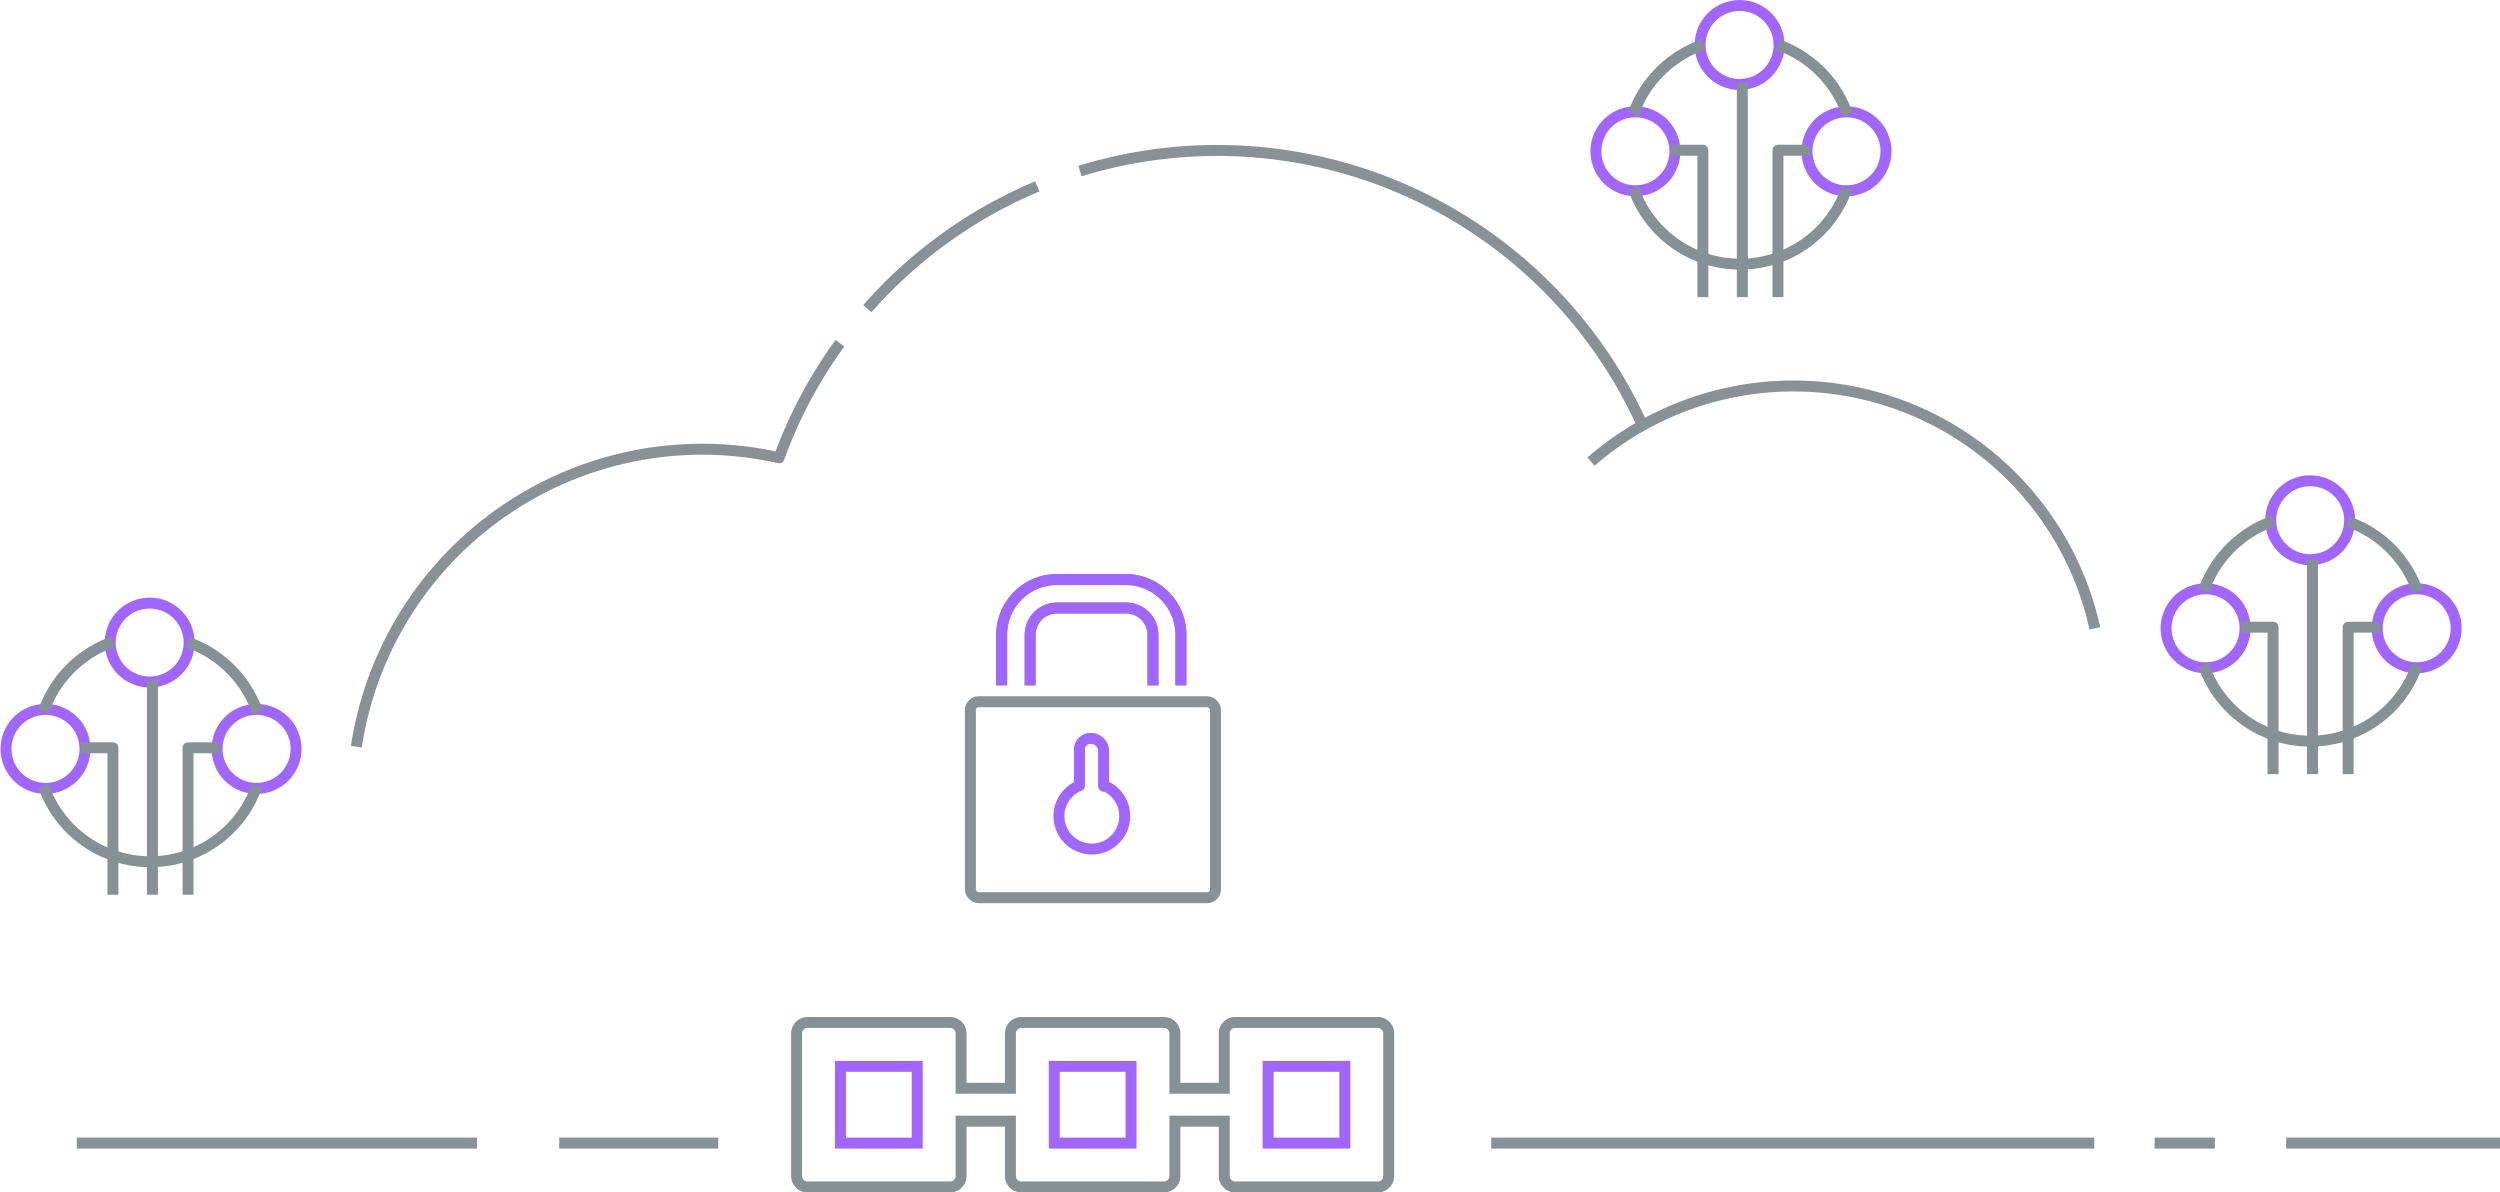 <svg xmlns="http://www.w3.org/2000/svg" id="prefix__graphic-features-tl" width="456" height="217.5" viewBox="0 0 456 217.5">
    <defs>
        <clipPath id="prefix__clip-path">
            <path id="prefix__Rectangle_1377" fill="none" d="M0 0H456V217.5H0z" data-name="Rectangle 1377"/>
        </clipPath>
        <style>
            .prefix__cls-3,.prefix__cls-4,.prefix__cls-5,.prefix__cls-6,.prefix__cls-7,.prefix__cls-8{fill:none}.prefix__cls-3,.prefix__cls-7,.prefix__cls-8{stroke:#a166ff}.prefix__cls-3{stroke-linecap:round}.prefix__cls-3,.prefix__cls-4,.prefix__cls-5,.prefix__cls-6,.prefix__cls-7{stroke-linejoin:round}.prefix__cls-3,.prefix__cls-4,.prefix__cls-5,.prefix__cls-6,.prefix__cls-7,.prefix__cls-8{stroke-width:2px}.prefix__cls-4,.prefix__cls-5{stroke:#869196}.prefix__cls-5{stroke-linecap:square}.prefix__cls-6{stroke:#879196}.prefix__cls-8{stroke-miterlimit:10}
        </style>
    </defs>
    <g id="prefix__features-tl" transform="translate(228 108.75)">
        <g id="prefix__features-tl-2" clip-path="url(#prefix__clip-path)" data-name="features-tl" transform="translate(-228 -108.75)">
            <circle id="prefix__Ellipse_8" cx="7.2" cy="7.2" r="7.2" class="prefix__cls-3" data-name="Ellipse 8" transform="translate(20.1 110)"/>
            <path id="prefix__Path_1277" d="M54 136.6a7.2 7.2 0 1 1-7.2-7.2 7.2 7.2 0 0 1 7.2 7.2z" class="prefix__cls-3" data-name="Path 1277"/>
            <path id="prefix__Path_1278" d="M15.5 136.6a7.2 7.2 0 1 1-7.2-7.2 7.2 7.2 0 0 1 7.2 7.2z" class="prefix__cls-3" data-name="Path 1278"/>
            <path id="prefix__Line_530" d="M0 0L0 39.1" class="prefix__cls-4" data-name="Line 530" transform="translate(27.8 124.1)"/>
            <path id="prefix__Path_1279" d="M20.6 163.2v-26.8h-5.8" class="prefix__cls-4" data-name="Path 1279"/>
            <path id="prefix__Path_1280" d="M40.1 136.4h-5.8v26.8" class="prefix__cls-4" data-name="Path 1280"/>
            <path id="prefix__Path_1281" d="M8.3 128.8a20.7 20.7 0 0 1 11.4-11.4" class="prefix__cls-5" data-name="Path 1281"/>
            <path id="prefix__Path_1282" d="M46.5 144.3a20.6 20.6 0 0 1-38.2 0" class="prefix__cls-5" data-name="Path 1282"/>
            <path id="prefix__Path_1283" d="M35.2 117.5a20.7 20.7 0 0 1 11.4 11.4" class="prefix__cls-5" data-name="Path 1283"/>
            <circle id="prefix__Ellipse_9" cx="7.2" cy="7.2" r="7.2" class="prefix__cls-3" data-name="Ellipse 9" transform="translate(310.1 1)"/>
            <path id="prefix__Path_1284" d="M344 27.6a7.2 7.2 0 1 1-7.2-7.2 7.2 7.2 0 0 1 7.2 7.2z" class="prefix__cls-3" data-name="Path 1284"/>
            <path id="prefix__Path_1285" d="M305.5 27.6a7.2 7.2 0 1 1-7.2-7.2 7.2 7.2 0 0 1 7.2 7.2z" class="prefix__cls-3" data-name="Path 1285"/>
            <path id="prefix__Line_531" d="M0 0L0 39.1" class="prefix__cls-4" data-name="Line 531" transform="translate(317.8 15.1)"/>
            <path id="prefix__Path_1286" d="M310.6 54.2V27.4h-5.8" class="prefix__cls-4" data-name="Path 1286"/>
            <path id="prefix__Path_1287" d="M330.1 27.4h-5.8v26.8" class="prefix__cls-4" data-name="Path 1287"/>
            <path id="prefix__Path_1288" d="M298.3 19.8a20.7 20.7 0 0 1 11.4-11.3" class="prefix__cls-5" data-name="Path 1288"/>
            <path id="prefix__Path_1289" d="M336.5 35.3a20.6 20.6 0 0 1-38.2 0" class="prefix__cls-5" data-name="Path 1289"/>
            <path id="prefix__Path_1290" d="M325.2 8.5a20.7 20.7 0 0 1 11.4 11.4" class="prefix__cls-5" data-name="Path 1290"/>
            <circle id="prefix__Ellipse_10" cx="7.2" cy="7.2" r="7.2" class="prefix__cls-3" data-name="Ellipse 10" transform="rotate(-5.7 1094.973 -4108.76)"/>
            <path id="prefix__Path_1291" d="M448 114.6a7.2 7.2 0 1 1-7.2-7.2 7.2 7.2 0 0 1 7.2 7.2z" class="prefix__cls-3" data-name="Path 1291"/>
            <path id="prefix__Path_1292" d="M409.5 114.6a7.2 7.2 0 1 1-7.2-7.2 7.2 7.2 0 0 1 7.2 7.2z" class="prefix__cls-3" data-name="Path 1292"/>
            <path id="prefix__Line_532" d="M0 0L0 39.1" class="prefix__cls-4" data-name="Line 532" transform="translate(421.8 102.1)"/>
            <path id="prefix__Path_1293" d="M414.6 141.2v-26.8h-5.8" class="prefix__cls-4" data-name="Path 1293"/>
            <path id="prefix__Path_1294" d="M434.1 114.4h-5.8v26.8" class="prefix__cls-4" data-name="Path 1294"/>
            <path id="prefix__Path_1295" d="M402.3 106.8a20.7 20.7 0 0 1 11.4-11.4" class="prefix__cls-5" data-name="Path 1295"/>
            <path id="prefix__Path_1296" d="M440.5 122.3a20.6 20.6 0 0 1-38.2 0" class="prefix__cls-5" data-name="Path 1296"/>
            <path id="prefix__Path_1297" d="M429.2 95.5a20.7 20.7 0 0 1 11.4 11.4" class="prefix__cls-5" data-name="Path 1297"/>
            <path id="prefix__Path_1298" d="M210.3 125v-9.2a4.9 4.9 0 0 0-4.9-4.9h-12.6a4.9 4.9 0 0 0-4.9 4.9v9.2" class="prefix__cls-6" data-name="Path 1298"/>
            <path id="prefix__Path_1299" d="M182.7 125v-9.2a10.1 10.1 0 0 1 10.1-10.1h12.5a10.1 10.1 0 0 1 10.1 10.1v9.2" class="prefix__cls-6" data-name="Path 1299"/>
            <path id="prefix__Path_1300" d="M201.3 143.4V137a2.3 2.3 0 0 0-2.2-2.3 2 2 0 0 0-2.2 2.2v6.4a6 6 0 1 0 4.5 0z" class="prefix__cls-7" data-name="Path 1300"/>
            <path id="prefix__Path_1301" d="M210.3 125v-9.2a4.9 4.9 0 0 0-4.9-4.9h-12.6a4.9 4.9 0 0 0-4.9 4.9v9.2" class="prefix__cls-7" data-name="Path 1301"/>
            <path id="prefix__Path_1302" d="M182.7 125v-9.2a10.1 10.1 0 0 1 10.1-10.1h12.5a10.1 10.1 0 0 1 10.1 10.1v9.2" class="prefix__cls-7" data-name="Path 1302"/>
            <rect id="prefix__Rectangle_1373" width="44.7" height="35.74" class="prefix__cls-6" data-name="Rectangle 1373" rx="1.5" transform="translate(177 128)"/>
            <path id="prefix__Rectangle_1374" d="M0 0H14V14H0z" class="prefix__cls-8" data-name="Rectangle 1374" transform="translate(153.3 194.5)"/>
            <path id="prefix__Rectangle_1375" d="M0 0H14V14H0z" class="prefix__cls-8" data-name="Rectangle 1375" transform="translate(192.3 194.5)"/>
            <path id="prefix__Rectangle_1376" d="M0 0H14V14H0z" class="prefix__cls-8" data-name="Rectangle 1376" transform="translate(231.3 194.5)"/>
            <path id="prefix__Path_1303" fill="none" stroke="#869196" stroke-miterlimit="10" stroke-width="2px" d="M223.3 188.5v10h-9v-10a2 2 0 0 0-2-2h-26a2 2 0 0 0-2 2v10h-9v-10a2 2 0 0 0-2-2h-26a2 2 0 0 0-2 2v26a2 2 0 0 0 2 2h26a2 2 0 0 0 2-2v-10h9v10a2 2 0 0 0 2 2h26a2 2 0 0 0 2-2v-10h9v10a2 2 0 0 0 2 2h26a2 2 0 0 0 2-2v-26a2 2 0 0 0-2-2h-26a2 2 0 0 0-2 2z" data-name="Path 1303"/>
            <path id="prefix__Path_1304" d="M189.2 34a85.2 85.2 0 0 0-31 22.3" class="prefix__cls-6" data-name="Path 1304"/>
            <path id="prefix__Path_1305" d="M299.5 77.4A85.1 85.1 0 0 0 197 31.2" class="prefix__cls-6" data-name="Path 1305"/>
            <path id="prefix__Path_1306" d="M153.2 62.6a84.7 84.7 0 0 0-11.1 20.9A63.8 63.8 0 0 0 65 136.2" class="prefix__cls-6" data-name="Path 1306"/>
            <path id="prefix__Path_1307" d="M290.2 84.2a56.3 56.3 0 0 1 91.9 30.4" class="prefix__cls-6" data-name="Path 1307"/>
            <path id="prefix__Line_533" d="M0 0L73 0" class="prefix__cls-6" data-name="Line 533" transform="translate(14 208.5)"/>
            <path id="prefix__Line_534" d="M0 0L29 0" class="prefix__cls-6" data-name="Line 534" transform="translate(102 208.5)"/>
            <path id="prefix__Line_535" d="M0 0L110 0" class="prefix__cls-6" data-name="Line 535" transform="translate(272 208.5)"/>
            <path id="prefix__Line_536" d="M0 0L11 0" class="prefix__cls-6" data-name="Line 536" transform="translate(393 208.5)"/>
            <path id="prefix__Line_537" d="M0 0L39 0" class="prefix__cls-6" data-name="Line 537" transform="translate(417 208.5)"/>
        </g>
    </g>
</svg>
